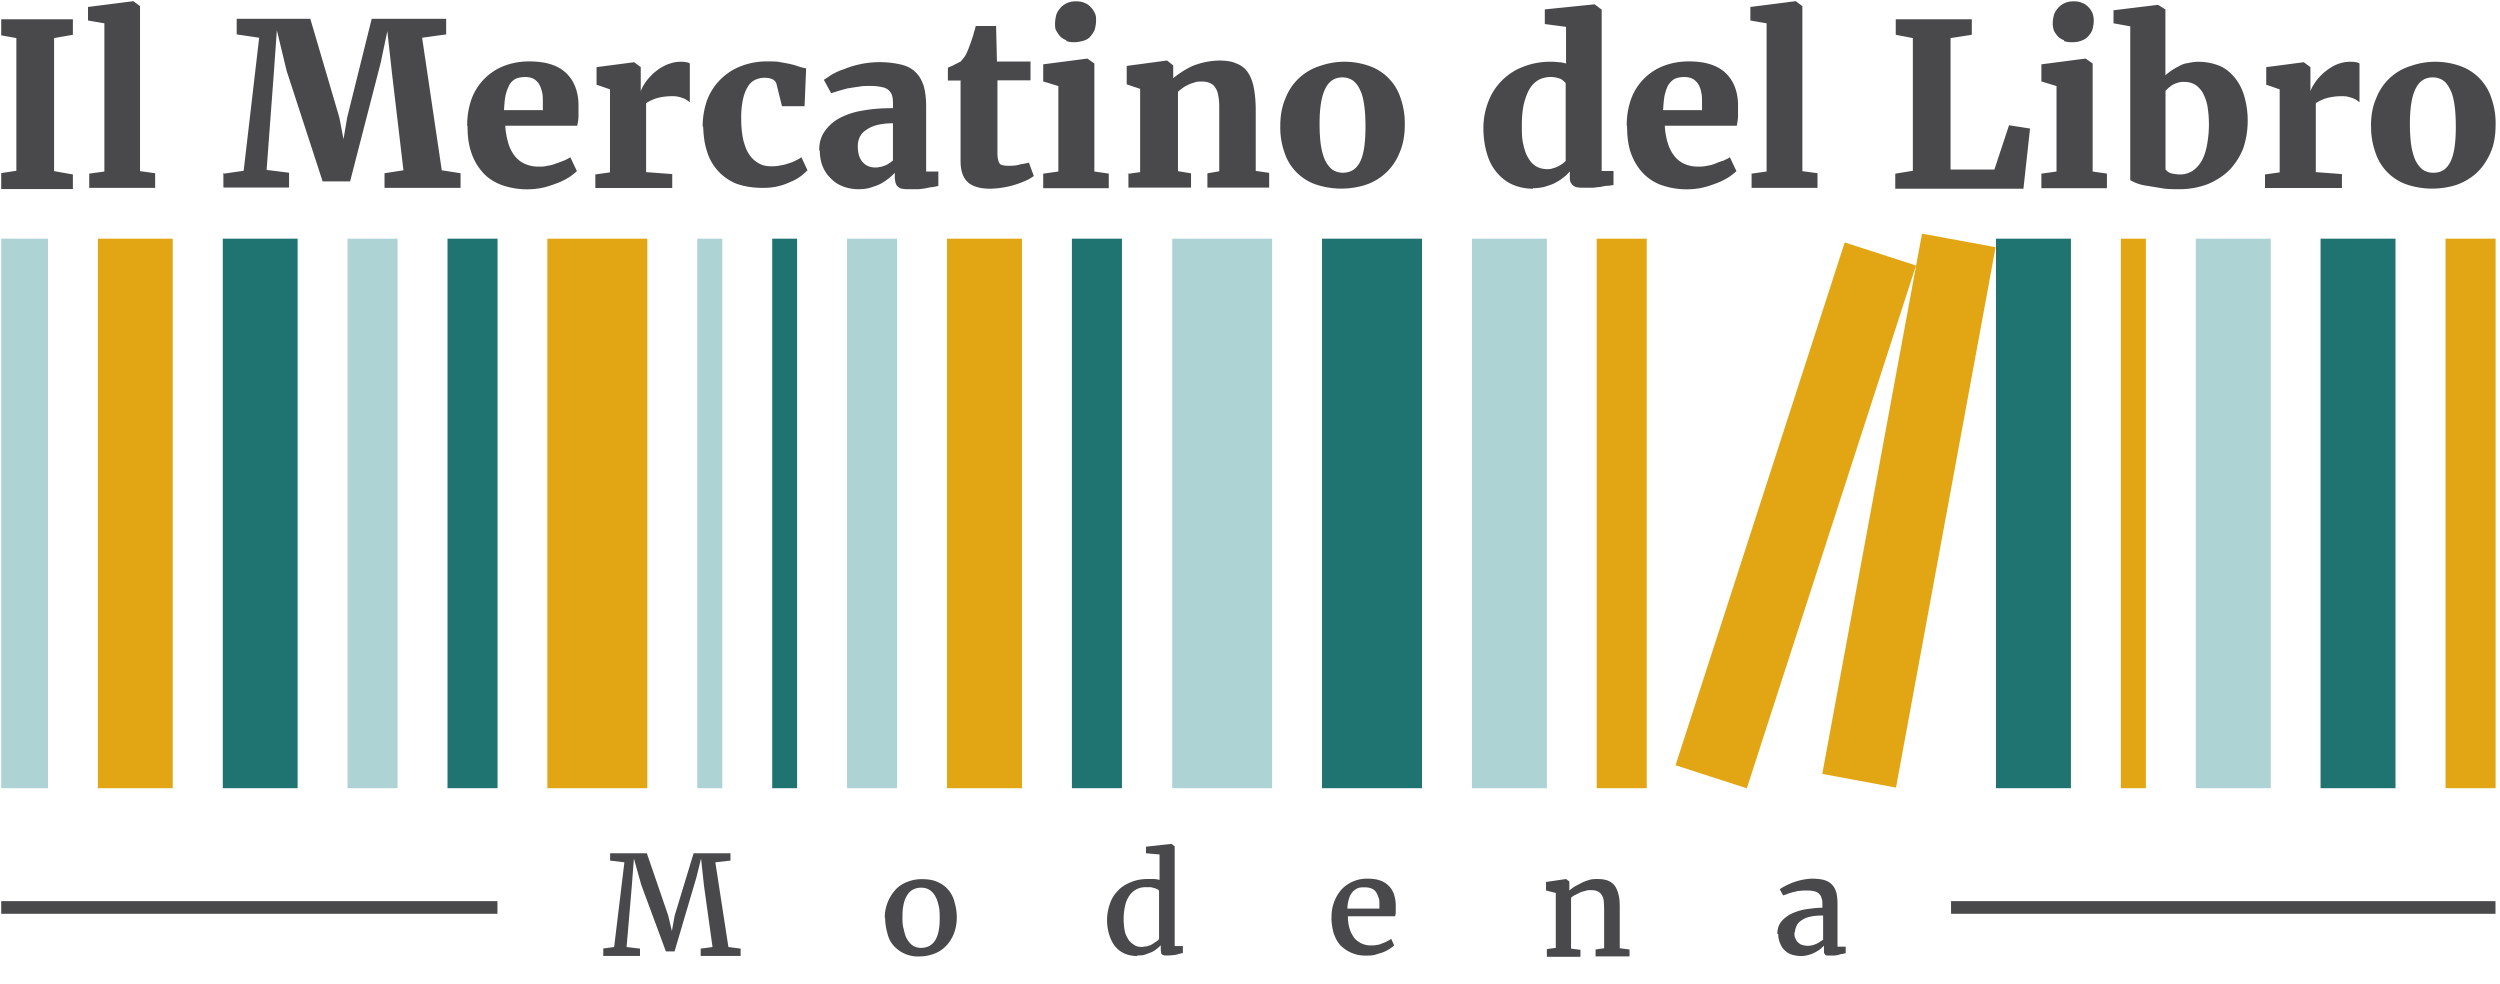 <svg xmlns="http://www.w3.org/2000/svg" width="2048" height="806" fill="none">
  <path fill="#fff" d="M0 0h2048v806H0z" />
  <g clip-path="url(#a)">
    <path
      fill="#49494B"
      d="m-1.7 142.2 15.1-2.3V31.2l-15-2.7V15.8h61.3v12.7l-15.4 2.7v109l15.4 2.7v12H-1.7v-12.7ZM73.4 142.2l12.1-1.7V19.1l-13.4-2.3V5.7L109 1h.3l5.4 4v135.2l12.4 1.7v12h-54v-12l.3.3ZM183.8 142.2l15.8-2.3 12.7-109-18.4-2.7V15.4h60.3L278 96.3l3.4 17.7 3-17.7 20.1-80.9h61v12.8l-19.7 2.7 16.1 108.6 15.4 2.4v12H315v-12l15.5-2.4L321 59l-3.7-33.5-5.4 25.8-25.1 97.3h-22.5L234.8 58l-8-33.2-2.4 33.9-6 80.5 18.4 2.3v12.1H183v-12l.7.6ZM382.7 103c0-8.4 1.3-15.5 3.7-22.2A46 46 0 0 1 412.9 54c6.4-2.4 13-3.7 20.8-3.7 13 0 22.8 3 29.5 9 6.7 6.1 10.4 14.8 10.7 25.9v10c0 2.7-.6 5.4-1 7.8h-59a64 64 0 0 0 2.7 15 31 31 0 0 0 5.7 10.5c2.3 2.6 5 4.7 8.4 6 3 1.3 6.7 2 10.4 2 2.3 0 5 0 7.3-.7 2.7-.3 5-1 7.4-2 2.4-.6 4.4-1.7 6.4-2.3 2-1 3.7-1.7 5-2.7l5.4 11.4s-3.7 3.3-6.4 5c-2.7 1.7-6 3.4-9.4 4.7-3.7 1.4-7.4 2.7-11.4 3.7a63 63 0 0 1-35.2-2.3c-6.4-2.7-11.4-6-15.4-10.8-4-4.7-7-10-9-16.4-2.1-6.4-2.8-13.4-2.8-20.8l-.3-.3Zm62-12.4v-6.8c0-3 0-5.7-.6-8.3-.7-2.7-1.4-4.7-2.4-6.4-1-1.7-2.7-3.4-4.3-4.4-2-1-4-1.6-7-1.6-2.4 0-4.8.3-6.8 1-2 .6-3.7 2-5.4 4-1.3 2-2.6 4.7-3.6 8.4-1 3.3-1.4 8-1.7 13.7h31.5l.3.4ZM487.7 142.9l12-1.7v-68l-11-3.8V55l30.5-4h.3l5.4 4v19.8c.3-1 1-2.7 2-4.4 1-1.6 2-3.3 3.4-5 1.3-1.7 3-3.4 5-5.4 2-1.6 4-3.3 6.4-4.7 2.3-1.3 4.7-2.6 7.4-3.3a25 25 0 0 1 8.7-1.4c1.7 0 3 0 4.3.4 1.4 0 2.4.6 3 1v31.8c-2-1.6-4-3-6.3-3.6a21 21 0 0 0-8.4-1.4c-4.7 0-9 .7-12.7 1.7a39.3 39.3 0 0 0-8.4 4V141l21.4 1.6V154h-63v-11.7.7ZM575.6 104c0-8 1.3-15.1 3.6-21.8a48 48 0 0 1 27.5-27.9 59 59 0 0 1 22.2-4c4 0 7.7 0 10.7.7 3.4.6 6 1 8.7 1.7 2.7.6 4.7 1.3 6.7 2 2 .6 3.7 1 5.4 1.3L659.1 87h-18.5L636 68.4c-.6-1.7-2-3-3.7-3.7-1.6-.6-3.6-1-6-1-2.7 0-5.4.7-7.7 1.7a14 14 0 0 0-6 5.7c-1.7 2.7-3 6-4 10.4a74 74 0 0 0-1.4 16.1c0 6.7.7 12.4 1.7 17.1 1.3 4.7 2.6 8.7 5 12 2 3.1 4.7 5.4 7.7 7.1 3 1.7 6 2.4 9.7 2.4 2.7 0 5.4 0 8-.7 2.4-.3 4.8-1 6.8-1.7 2-.6 4-1.3 5.7-2.3 1.7-.7 3.3-1.7 4.7-2.7l5 10.7s-3 3-5.3 4.7c-2.4 1.7-5 3.4-8.4 4.7a50.3 50.3 0 0 1-23.1 5c-8.5 0-15.8-1.3-21.9-3.6a41.2 41.2 0 0 1-23.8-26.9c-2-6-2.7-12.7-3-20.1l-.3.7ZM671.1 123c0-6 1.4-11 4.4-15.3 3-4.4 7-8 12-10.8a61 61 0 0 1 19.2-6.3c7.4-1.4 15.8-2 24.8-2v-3c0-2.8 0-4.8-.6-6.8-.4-2-1.4-3.3-2.7-4.7a10.1 10.1 0 0 0-5.7-2.7c-2.4-.6-5.4-1-9.4-1-3.7 0-6.7 0-10 .7-3.1.3-6.1 1-8.8 1.3a220.8 220.8 0 0 0-13.4 4l-6-11 6-4c3-1.7 6.3-3.4 10.4-4.7a77.6 77.6 0 0 1 47.3-3.7c5 1.3 8.7 3.3 11.7 6.4 3 3 5 6.7 6.4 11 1.3 4.7 2 10 2 16.8v53.3h10v11.8l-4.6 1c-2 0-4 .6-6 1-2.4.3-4.4.7-6.8.7H745c-2.3 0-4.3 0-5.7-.4-1.6 0-2.6-.7-3.7-1.7-1-.6-1.6-2-2-3.3a21 21 0 0 1-.6-5.4v-2.7s-2.7 3-4.7 4.4c-2 1.7-4 3-6.4 4.4-2.4 1.3-5.4 2.3-8.4 3.3s-6.4 1.4-10 1.4a35 35 0 0 1-12.1-2c-4-1.4-7.4-3.4-10-6.1a29 29 0 0 1-7.1-9.7c-1.7-4-2.7-8.4-2.7-13.4l-.4-.7Zm31.6-3.3c0 5.7 1.3 10.1 4 13.1s6 4.4 10.4 4.4c1 0 2.3 0 3.4-.4 1.3 0 2.6-.6 4-1 1.3-.6 2.7-1 3.7-2 1.3-.6 2.3-1.7 3.3-2.3V101a53 53 0 0 0-13.7 1.6c-3.7 1-6.7 2.7-9 4.4a13.5 13.5 0 0 0-4.8 6c-1 2.4-1.3 4.7-1.3 7v-.3ZM787.5 66h-11V55.4s1-.3 2.3-1c1-.3 2.4-1 3.4-1.6 1.3-.7 2.3-1 3.3-1.7 1-.4 1.7-.7 1.7-1 1-1 2-2.4 3-3.7 1-1.4 2-3.4 2.7-5.4.7-1.3 1-2.7 1.7-4.3.6-1.7 1.3-3.4 1.7-5a33 33 0 0 0 1.6-5.4c.7-1.7 1-3.4 1.4-5H816l.7 29.1h27.5v15.4h-27.1V126.1c0 2.7.6 5 1 6.4.6 1.3 1.3 2.3 2.6 2.7 1.4.3 2.7.6 5 .6 3 0 6.4 0 9.5-1 3-.6 5.7-1 7.7-1.6l4 11s-3.7 2.7-6.4 3.7a74.1 74.1 0 0 1-29.2 6.7c-8.3 0-14.4-1.7-18.4-5.3-4-3.7-6-9.4-6-17.2v-66h.6ZM855 142.2l12-1.7v-70l-12.4-3.8v-14l36-4.7h.2l5.7 4v88.5l11.8 1.7v12h-53.7v-12h.4ZM873.7 33c-2-.7-3.7-1.7-5-3-1.3-1.4-2.3-3-3.4-4.8-1-1.6-1-3.6-1-6 0-2.3.4-4.7 1-7 .7-2.4 2-4 3.4-5.7 1.3-1.7 3.4-3 5.4-4a18 18 0 0 1 7.4-1.4c2.6 0 5 .3 7 1.3 2 .7 3.7 2 5 3.4 1.4 1.3 2.4 3 3.4 5s1 3.7 1 6c0 2.4-.4 4.8-1 7.1-.7 2-2 4-3.4 5.7-1.3 1.7-3.3 3-5.7 3.7-2.3.7-5 1.3-8 1.3-2.4 0-4.4-.3-6.4-1l.3-.6ZM923.4 142.5 934 141V72.8l-11-3.7V54l32.8-4.4h.3l5 4v10.5A72 72 0 0 1 977 54a62.3 62.3 0 0 1 21.5-4.4c5.7 0 10.4.6 14.1 2.3 3.7 1.3 7 3.7 9.4 7 2.3 3.4 4 7.4 5 12.4s1.7 11.4 1.7 18.8V140l11 1.6v12.1h-50.6V142l9.7-1.7v-50c0-4.3 0-7.7-.6-10.7-.4-3-1-5.4-2.4-7.4-1-2-2.7-3.3-4.3-4-2-1-4.4-1.4-7-1.4-2 0-4.1 0-5.8.7-2 .7-3.7 1-5.3 2-1.7.7-3.4 1.7-4.7 2.7-1.4 1-2.7 2-3.7 3v65l10.7 1.8v11.7h-51.3V142l-1 .6ZM1048.8 103.3c0-8.7 1.4-16.4 4.4-23.1a44.2 44.2 0 0 1 28.2-26.2 60.7 60.7 0 0 1 41 .3 41 41 0 0 1 25 26.2 61.3 61.3 0 0 1 3.4 21.5c0 9-1.4 16.7-4.4 23.4a45 45 0 0 1-28.2 26.2 65.9 65.9 0 0 1-40.9-.7 41.1 41.1 0 0 1-25.1-26.1 61.6 61.6 0 0 1-3.4-21.5Zm51.3 38.2c6.4 0 11.1-3 14.1-9s4.4-15.4 4.4-28.5c0-6.7-.3-12.4-1-17.5-.7-5-1.7-9.4-3.4-12.7a20 20 0 0 0-5.7-7.7 15 15 0 0 0-8.7-2.7c-6.4 0-11 3-14 9-3.1 6-4.8 15.5-4.8 28.6 0 6.7.3 12.4 1 17.4.7 5 2 9.4 3.4 12.7 1.7 3.4 3.7 6 6 7.8a15 15 0 0 0 8.7 2.6ZM1255.8 154.6c-5.7 0-10.8-1-15.8-3s-9-5-12.7-9c-3.7-4-6.8-9.1-8.8-15.5-2-6.4-3.3-13.7-3.3-22.1 0-7.4 1.3-14.4 3.7-20.8A49 49 0 0 1 1247 55a60.8 60.8 0 0 1 30.2-4c2 0 4 .6 5.7 1V22l-17.4-2.3v-12l40.2-4.1h.7l5.7 4.3v132.2h9.7v11.4s-3 .7-5 .7-4 .6-6 1c-2 0-4.4.6-6.4.6h-6.4c-2 0-4 0-5.3-.3-1.7 0-2.7-.7-3.7-1.3-1-.7-1.7-1.7-2.4-3-.6-1.4-.6-3-.6-5v-3.8c-1.7 2-3.4 3.7-5.8 5.4-2 1.7-4.3 3-7 4.4-2.7 1.3-5.4 2-8.4 3-3 .6-6 1-9 1v.3Zm11-16c2 0 3.7 0 5.4-.8 1.7-.3 3-1 4.4-1.6l3.3-2c1-.7 2-1.7 2.7-2.4V68.1s-2.3-2.7-4.7-3.7a22.2 22.2 0 0 0-16.8.7 20 20 0 0 0-7.4 6.7c-2 3-3.6 7-5 12-1.3 5-2 11.1-2 18.5 0 6.4 0 11.7 1.3 16.4 1 4.7 2.4 8.4 4.4 11.4 1.7 3 4 5 6.4 6.4 2.3 1.3 5.4 2 8 2ZM1332.6 103c0-8.4 1.3-15.5 3.7-22.2a45.8 45.8 0 0 1 26.5-26.8c6.3-2.4 13-3.7 20.8-3.7 13 0 22.8 3 29.5 9 6.7 6.1 10.4 14.8 10.7 25.9v10c0 2.7-.7 5.4-1 7.8h-59c.3 5.7 1.3 10.7 2.7 15a31 31 0 0 0 5.7 10.5c2.3 2.6 5 4.7 8.3 6 3 1.3 6.8 2 10.4 2 2.4 0 5 0 7.4-.7 2.7-.3 5-1 7.4-2 2.3-1 4.4-1.7 6.4-2.3 2-1 3.7-1.7 5-2.7l5.4 11.4s-3.7 3.3-6.4 5c-2.7 1.7-6 3.4-9.4 4.7-3.7 1.4-7.4 2.7-11.4 3.7a63 63 0 0 1-35.2-2.3 40 40 0 0 1-15.4-10.8c-4-4.7-7-10-9.1-16.4-2-6.4-2.7-13.4-2.7-20.8l-.3-.3Zm61.7-12.4v-6.8c0-3 0-5.7-.7-8.3-.3-2.4-1.3-4.7-2.3-6.4-1-1.7-2.7-3.4-4.4-4.4-2-1-4-1.6-7-1.6-2.4 0-4.7.3-6.7 1-2 .6-3.7 2-5.4 4-1.7 2-2.7 4.7-3.7 8.4-1 3.3-1.3 8-1.7 13.7h31.6l.3.4ZM1435.2 142.2l12-1.7V19.1l-13.3-2.3V5.7l36.9-4.7h.3l5.4 4v135.2l12.4 1.7v12h-54v-12l.3.3ZM1553 142.2l14-2.3V31.2l-14-2.7V15.8h62.3v12.7l-17.4 2.7v107.7h35.9l12-36.3 17.2 2.7-5.4 49.3h-105v-12l.3-.4ZM1672.7 142.2l12-1.7v-70l-12.4-3.8v-14l36-4.7h.3l5.7 4v88.5l11.7 1.7v12h-53.7v-12h.4ZM1691 33c-2-.7-3.7-1.7-5-3a24 24 0 0 1-3.4-4.8c-.6-2-1-3.6-1-6 0-2.3.4-4.7 1-7 .7-2.4 2-4 3.4-5.7a16 16 0 0 1 5.4-4 18 18 0 0 1 7.3-1.4c2.7 0 5 .3 7 1.3 2.1.7 3.8 2 5.1 3.4 1.4 1.3 2.4 3 3.4 5 .6 2 1 3.7 1 6 0 2.4-.4 4.8-1 7.1-.7 2.4-2 4-3.4 5.7a13 13 0 0 1-5.7 3.7c-2.3 1-5 1.3-8 1.3-2.4 0-4.4-.3-6.4-1l.3-.6ZM1744.8 21.5l-13.4-2.4V8.4l36.2-4.4h.3l6 3.7v54s3-2.7 5.1-4c2-1.4 4-2.4 6.4-3.7a19 19 0 0 1 7.4-2.4c2.6-.6 5.3-1 8.3-1 5.4 0 10.8 1 15.5 2.7 5 1.7 9 4.7 12.7 8.7 3.7 4 6.7 9.1 8.7 15.1a72.2 72.2 0 0 1-.3 44.3 55.1 55.1 0 0 1-11 17.5c-4.8 5-10.8 8.7-17.5 11.7a65 65 0 0 1-23.5 4.4c-6 0-11 0-15.8-1l-12.4-2a36.6 36.6 0 0 1-12.4-4.4V21.5h-.3Zm29.2 117.4s2 2.3 4.3 3c2.4.6 5 1 8 1 3.4 0 6.5-1 9.5-2.7 2.7-1.7 5.3-4.4 7.4-7.7 2-3.4 3.6-7.7 4.6-12.8a91.2 91.2 0 0 0 .4-33.5 36 36 0 0 0-4-10.7c-1.7-2.7-4-5-6.4-6.4-2.7-1.4-5.4-2-8.4-2a13 13 0 0 0-5 .6c-1.7.4-3 1-4.4 1.7-1.3.7-2.3 1.7-3.3 2.4-1 1-2 1.6-2.7 2.7v64.3ZM1855.5 142.9l12-1.7v-68l-11-3.8V55l30.5-4h.3l5.4 4v19.8c.3-1 1-2.7 2-4.4 1-1.6 2-3.3 3.4-5 1.3-1.7 3-3.4 5-5.4 2-1.6 4-3.3 6.4-4.7a29.5 29.5 0 0 1 16-4.7c1.8 0 3.1 0 4.4.4 1.4 0 2.4.6 3 1v31.8c-2-1.6-4-3-6.3-3.6a21 21 0 0 0-8.4-1.4c-4.7 0-9 .7-12.7 1.7a39.3 39.3 0 0 0-8.4 4V141l21.4 1.6V154h-63v-11.7.7ZM1942.3 103.3c0-8.7 1.4-16.4 4.4-23.1A44 44 0 0 1 1975 54a60.8 60.8 0 0 1 41 .3 41.2 41.2 0 0 1 25 26.2 61.3 61.3 0 0 1 3.4 21.5c0 9-1.3 16.7-4.3 23.4-3 6.7-6.8 12.1-11.5 16.5a49 49 0 0 1-16.7 9.7 65.9 65.9 0 0 1-41-.7 41.1 41.1 0 0 1-25-26.1 61.3 61.3 0 0 1-3.5-21.5Zm51.4 38.2c6.3 0 10.7-3 13.7-9s4.4-15.4 4.4-28.5c0-6.7-.3-12.4-1-17.5-.7-5-1.7-9.4-3.4-12.7-1.7-3.4-3.3-6-5.7-7.7a15 15 0 0 0-8.7-2.7c-6.4 0-11 3-14 9-3.1 6-4.8 15.5-4.8 28.6 0 6.7.3 12.4 1 17.4.7 5 2 9.4 3.4 12.7 1.7 3.4 3.7 6 6 7.8a15 15 0 0 0 8.7 2.6h.4Z"
    />
    <path
      fill="#ADD3D5"
      d="M39.2 195.5H-1.7v450.2h41V195.5ZM325.7 195.5h-41v450.2h41V195.5ZM591.7 195.5h-20.5v450.2h20.5V195.5ZM734.9 195.5h-41v450.2h41V195.5ZM1042.1 195.5h-81.8v450.2h81.8V195.5ZM1267.2 195.5h-61.4v450.2h61.4V195.5ZM1860.2 195.5h-61.4v450.2h61.4V195.5Z"
    />
    <path
      fill="#1F7472"
      d="M407.5 195.5h-40.9v450.2h41V195.5ZM653 195.5h-20.4v450.2H653V195.5ZM919 195.5h-40.9v450.2h41V195.5ZM1164.9 195.5H1083v450.2h81.9V195.5ZM243.8 195.5h-61.3v450.2h61.3V195.5ZM1962.5 195.5H1901v450.2h61.4V195.5ZM1696.5 195.5h-61.4v450.2h61.4V195.5Z"
    />
    <path
      fill="#E2A615"
      d="M530.3 195.5h-81.9v450.2h81.9V195.5ZM837.2 195.5h-61.4v450.2h61.4V195.5ZM1349 195.5h-41v450.2h41V195.5ZM1511.2 198.6l-138.6 428.3 58.4 18.9 138.6-428.3-58.4-18.9ZM141.5 195.5H80.2v450.2h61.3V195.5ZM2044.3 195.5h-40.9v450.2h41V195.5ZM1757.9 195.5h-20.5v450.2h20.5V195.5ZM1574.5 191.5 1492.8 634l60.4 11.2 81.6-442.7-60.3-11.1Z"
    />
    <path
      fill="#49494B"
      d="m493.4 777.1 9.7-1.3 8.4-69.4-11.7-1.4v-6h30.1l17.5 51 3 12.7 2.3-12.7 15.5-51h30.2v6l-12.4 1.4 10.7 69.4 10 1.3v6H574v-6l9.7-1.3-7-50.3-2.4-22.2-3.7 15.1-18 61h-7.1l-20.2-54.6-6-21.5-1.7 22.2-4.3 50.3 11 1.3v6h-30.1v-6h-.7ZM724.8 751.6a34.2 34.2 0 0 1 9.4-23.4c2.7-2.7 6-4.7 9.7-6 3.7-1.4 7.4-2 11.1-2 5 0 9.4.6 13 2.3a23.7 23.7 0 0 1 14 16.8c1.2 4 1.8 8 1.8 12.3 0 5-1 9.8-2.6 13.8-1.7 4-4 7.4-6.7 10-2.7 2.7-6 4.8-9.8 6.1-3.7 1.3-7.4 2-11 2a26.6 26.6 0 0 1-21.8-9c-2.4-2.7-4-6-5-10.1-1-3.7-1.8-8-1.8-12.4l-.3-.4Zm29.5 24.9c10.4 0 15.5-8 15.5-23.8 0-3.7 0-7-.7-10.1-.7-3-1.4-5.7-2.7-8-1.3-2.4-2.7-4-4.7-5.4-2-1.4-4.4-2-7-2-5 0-9 2-11.4 6-2.7 4-4 9.7-4 17.8 0 3.7 0 7 1 10 .6 3 1.3 5.7 2.6 8 1.4 2.4 2.7 4.1 4.7 5.5 2 1.3 4.4 2 7 2h-.3ZM931.4 783.2a29 29 0 0 1-9.4-1.7c-3-1.3-5.7-3-7.7-5.4-2.3-2.3-4-5.7-5.3-9.4a40.3 40.3 0 0 1 .3-26.5c1.3-4 3.7-7.7 6.4-10.4 2.6-3 6.3-5.3 10.4-7 4-1.7 8.7-2.7 13.7-2.7h5.4c1.7 0 3.3.4 4.7.7V700l-11.1-1v-5.4l20.8-2.3 2.7 2V775h6.7v5.7s-3.4.7-5.4 1.4c-2 .3-4.3.6-6.7.6h-2.7c-.6 0-1.3-.3-2-.6-.6-.4-1-1-1-1.7s-.3-1.7-.3-3v-3s-2 2-3.4 3a19 19 0 0 1-4.3 2.7l-5.4 2c-2 .6-4 .6-6 .6l-.4.4Zm5-7.7s3 0 4.4-.7c1.4-.3 2.7-1 3.7-1.7l3-2c1-.7 1.7-1.3 2-2v-39.3s-.6-1-1.3-1.3l-2.4-1c-1 0-2-.7-3.3-.7h-3.7a15.6 15.6 0 0 0-12.7 5.7 24 24 0 0 0-4 7.7 51.7 51.7 0 0 0-.7 22.5c.6 3 2 5.4 3.3 7.4 1.4 2 3.4 3.3 5 4.4 2 1 4 1.3 6.4 1.3l.4-.3ZM1090.8 751.6a33.7 33.7 0 0 1 8.3-23.1 28.8 28.8 0 0 1 21.5-8.7c7 0 12.7 1.7 16.4 5.3 4 3.4 6 8.8 6.4 15.5v5.7c0 1.7 0 3-.7 4.3h-38.5c0 4.4.6 7.8 1.6 10.8 1 3 2.4 5.3 4 7.4a17.6 17.6 0 0 0 13 5.7c1.8 0 3.5 0 4.8-.4a11 11 0 0 0 4.7-1.3 30 30 0 0 0 7.4-3.7l2.4 5.4s-2.4 2-4 3c-1.7 1-3.4 2-5.4 2.7l-6.4 2c-2.3.6-4.7.6-7 .6a28.3 28.3 0 0 1-21.5-8.7c-2.4-2.7-4-6-5.4-10-1-4-1.7-8-1.7-12.8v.3Zm39.2-7.3v-4c0-1.7 0-3.7-.7-5-.6-1.4-1-3.1-2-4.4-1-1.4-2-2.4-3.7-3-1.7-.7-3.3-1-5.7-1-2 0-3.7 0-5.4.6a12.7 12.7 0 0 0-7.3 8.4c-.7 2.3-1.4 5-1.4 8.4h26.2ZM1267.2 777.5l7.3-1v-45l-8-2v-7l16.4-2.4 2.7 2v7.4s2.7-2.3 4.4-3.3l5.7-3c2-1 4-1.7 6.3-2.4 2.4-.7 4.4-.7 6.4-.7 3.7 0 6.7.4 9 1.4 2.4 1 4.4 2.6 5.8 4.7 1.3 2 2.3 4.6 3 8 .7 3.4.7 7 .7 11.7v30.9l8 1v5.7h-27.8v-5.7l7-1v-30.5c0-3 0-5.4-.3-7.7 0-2-.7-4-1.7-5.4-.6-1.3-2-2.4-3.3-3-1.4-.7-3.4-1-5.7-1-1.4 0-2.7 0-4.4.6-1.3.4-3 .7-4.4 1.4l-4 2a12 12 0 0 0-3.3 2.3v41.6l7.7 1v5.7h-27.5v-6.3ZM1456 765c0-4 1-7 3-9.7 2-2.6 5-5 8.4-6.7 3.4-1.6 7.4-3 11.8-3.7 4.3-.6 9-1.3 13.7-1.3v-2.4c0-2 0-4-.7-5.3-.3-1.7-1-2.7-2-3.7a8 8 0 0 0-3.7-2c-1.7-.4-3.7-.7-6-.7-2 0-4 0-6 .3-2 0-3.7.7-5.4 1-1.7.4-3.4 1-4.7 1.4-1.4.7-2.7 1-3.7 1.3l-2.7-5s1.7-1.3 3.7-2.3a51.8 51.8 0 0 1 22.1-6.4c4 0 7.4.3 10.1 1 2.7.7 5 2 6.7 3.7 1.7 1.7 3 4 3.7 6.7.7 2.7 1 6 1 9.7v34.6h6.7v5.3l-2.7.7c-1 0-2 .3-3 .7-1 .3-2.3.3-3.3.6h-6.1c-.6 0-1.3-.3-1.7-.6l-1-1.7v-5.7l-2.6 2.3c-1 1-2.7 2-4 2.7a26.1 26.1 0 0 1-11.8 3.4c-2.7 0-5-.4-7.4-1-2.3-.7-4.3-1.7-6-3.4-1.7-1.3-3-3.3-4-5.7-1-2.3-1.7-5-1.7-8h-.7Zm14-1.3c0 2 0 3.7.8 5 .6 1.4 1.3 2.7 2.3 3.4 1 1 2 1.7 3.4 2 1.3.4 2.7.7 4.3.7 1 0 1.7 0 3-.3 1 0 2.4-.7 3.4-1 1-.4 2.3-1 3.3-1.7l3-2V750c-4.3 0-8 .3-10.7 1a17 17 0 0 0-7 3 9.8 9.8 0 0 0-4 4.4 14 14 0 0 0-1.4 5.3h-.3ZM407.5 738.2H-1.7v10.4h409.2v-10.4ZM2044.3 738.2h-446v10.4h446v-10.4Z"
    />
  </g>
  <defs>
    <clipPath id="a"><path fill="#fff" d="M1 1h2046v805H1z" /></clipPath>
  </defs>
</svg>
